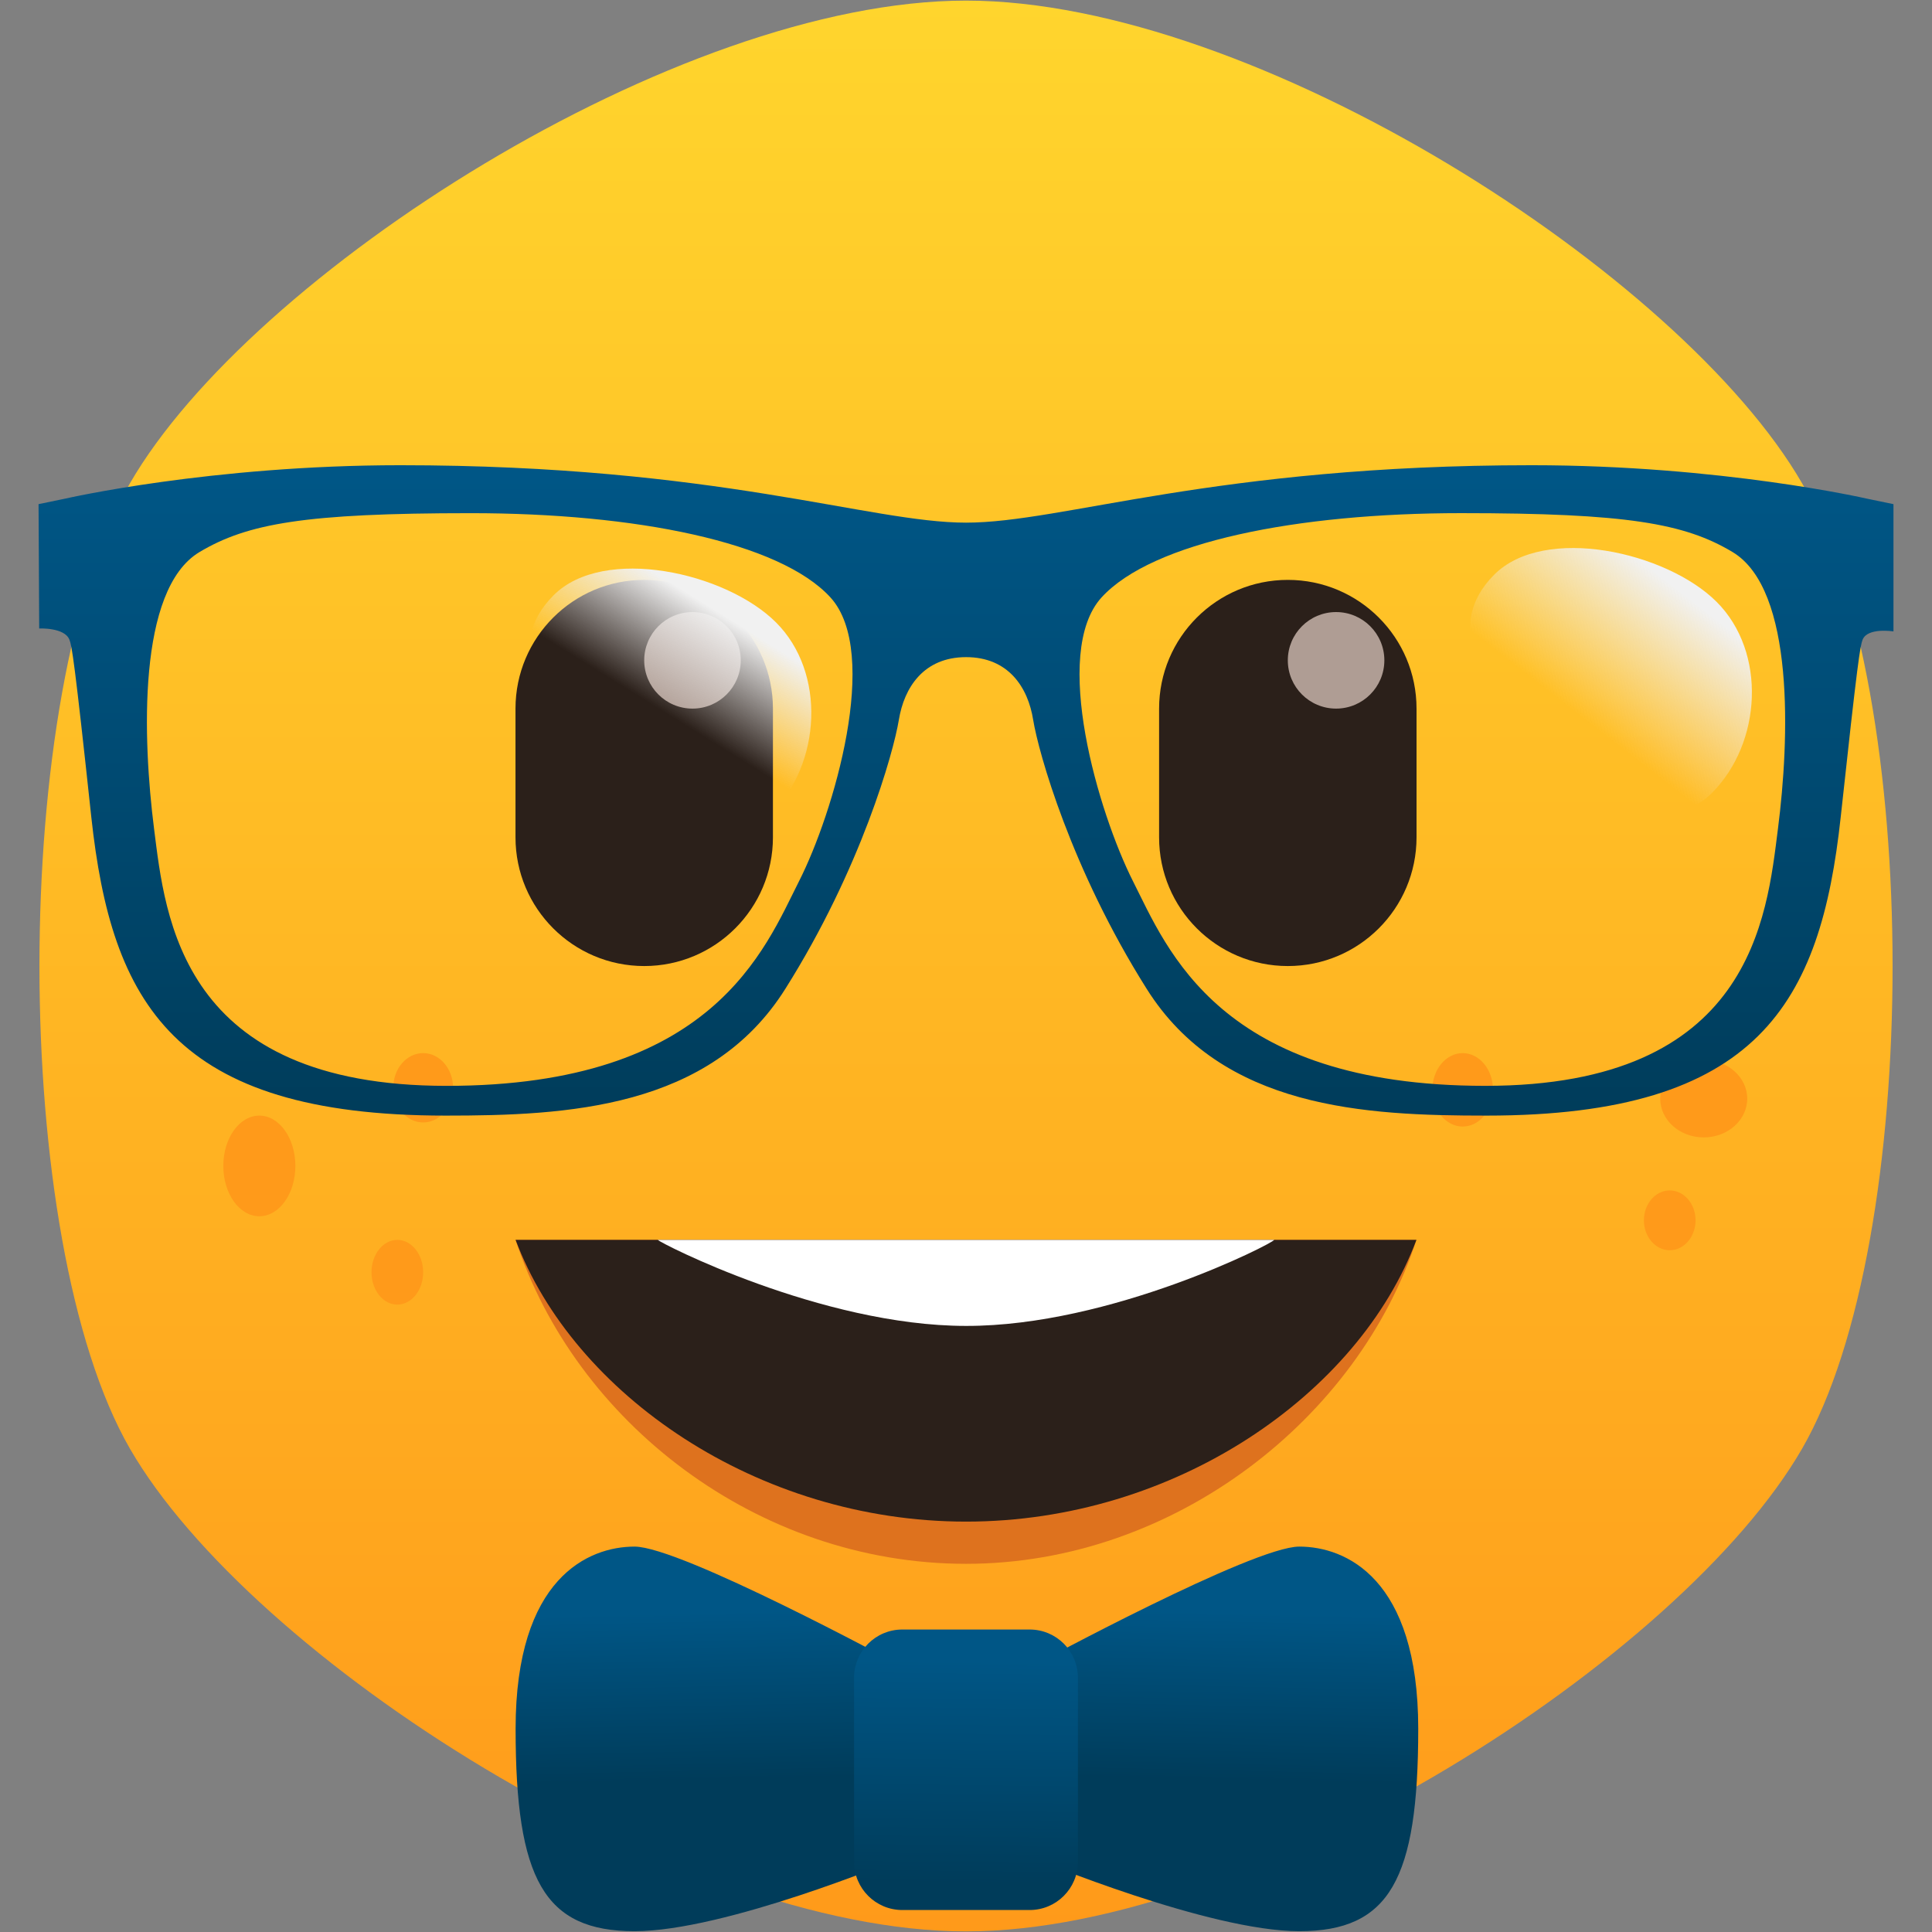 <?xml version="1.0" encoding="iso-8859-1"?>
<!-- Generator: Adobe Illustrator 24.1.2, SVG Export Plug-In . SVG Version: 6.00 Build 0)  -->
<svg version="1.1" xmlns="http://www.w3.org/2000/svg" xmlns:xlink="http://www.w3.org/1999/xlink" x="0px" y="0px"
	 viewBox="0 0 128 128" style="enable-background:new 0 0 128 128;" xml:space="preserve">
<rect x="0" y="0" width="128" height="128" fill="#808080" stroke="none"/>
<symbol  id="Smiley_shape" viewBox="-57.587 -60 115.173 120">
	<linearGradient id="SVGID_1_" gradientUnits="userSpaceOnUse" x1="0" y1="-60" x2="7.347880e-15" y2="60">
		<stop  offset="0" style="stop-color:#FF9A1A"/>
		<stop  offset="1" style="stop-color:#FFD52D"/>
	</linearGradient>
	<path style="fill:url(#SVGID_1_);" d="M51.962,30C44.462,42.99,18,60,0,60s-44.462-17.01-51.962-30s-7.5-47.01,0-60S-18-60,0-60
		s44.462,17.01,51.962,30S59.462,17.01,51.962,30z"/>
</symbol>
<symbol  id="Standard_eyes" viewBox="-28 -12 56 24">
	<g>
		<path style="fill:#2B201A;" d="M-20-12L-20-12c-4.418,0-8,3.582-8,8v8c0,4.418,3.582,8,8,8h0c4.418,0,8-3.582,8-8v-8
			C-12-8.418-15.582-12-20-12z"/>
		<circle style="fill:#AF9D94;" cx="-17" cy="7" r="3"/>
	</g>
	<g>
		<path style="fill:#2B201A;" d="M20-12L20-12c-4.418,0-8,3.582-8,8v8c0,4.418,3.582,8,8,8h0c4.418,0,8-3.582,8-8v-8
			C28-8.418,24.418-12,20-12z"/>
		<circle style="fill:#AF9D94;" cx="23" cy="7" r="3"/>
	</g>
</symbol>
<g id="_x31_F913">
	<g id="_x31_F913_1_">
		
			<use xlink:href="#Smiley_shape"  width="115.173" height="120" x="-57.587" y="-60" transform="matrix(1.066 0 0 -1.066 64.001 64)" style="overflow:visible;"/>
		
			<use xlink:href="#Standard_eyes"  width="56" height="24" x="-28" y="-12" transform="matrix(1.066 0 0 -1.066 64.001 51.211)" style="overflow:visible;"/>
		<g>
			<path style="fill:#DE721E;" d="M34.159,82.146h59.683c-3.82,11.749-15.986,21.461-29.841,21.461S38.094,94.179,34.159,82.146z"/>
			<path style="fill:#2B201A;" d="M34.159,82.146h59.683c-3.82,10.218-15.986,18.665-29.841,18.665S37.99,92.336,34.159,82.146z"/>
			<path style="fill:#FFFFFF;" d="M64.001,87.845c9.592,0.02,20.358-5.476,20.415-5.699H43.586
				C43.625,82.298,54.409,87.845,64.001,87.845z"/>
		</g>
		<g>
			<ellipse style="fill:#FF9A1A;" cx="17.182" cy="77.246" rx="2.387" ry="3.334"/>
			<ellipse style="fill:#FF9A1A;" cx="28.035" cy="72.068" rx="1.981" ry="2.297"/>
			<ellipse style="fill:#FF9A1A;" cx="26.324" cy="84.29" rx="1.711" ry="2.144"/>
			<ellipse style="fill:#FF9A1A;" cx="96.906" cy="72.204" rx="2.01" ry="2.432"/>
			<ellipse style="fill:#FF9A1A;" cx="110.624" cy="80.85" rx="1.711" ry="1.981"/>
			<ellipse style="fill:#FF9A1A;" cx="112.876" cy="72.789" rx="2.882" ry="2.567"/>
		</g>
		<g>
			<linearGradient id="SVGID_2_" gradientUnits="userSpaceOnUse" x1="64" y1="31.576" x2="64" y2="74.435">
				<stop  offset="0" style="stop-color:#005686"/>
				<stop  offset="1" style="stop-color:#003C5A"/>
			</linearGradient>
			<path style="fill:url(#SVGID_2_);" d="M123.646,33.028c0,0-9.624-2.206-22.168-2.206c-21.017,0-31.067,3.805-37.472,3.805
				c-6.405,0-16.466-3.805-37.483-3.805c-12.533,0-22.168,2.206-22.168,2.206l-1.801,0.373l0.043,8.239c0,0,1.684-0.085,2.004,0.746
				c0.16,0.394,0.341,1.418,1.449,11.756c1.332,12.289,5.435,19.77,23.468,19.77c8.015,0,17.521-0.448,22.519-8.409
				c5.009-7.951,7.162-15.656,7.514-17.809c0.352-2.153,1.652-4.157,4.455-4.157c2.803,0,4.103,2.004,4.444,4.157
				c0.352,2.153,2.504,9.859,7.514,17.809c4.998,7.961,14.505,8.409,22.519,8.409c18.033,0,22.136-7.482,23.468-19.77
				c1.119-10.338,1.29-11.361,1.45-11.756c0.32-0.831,2.046-0.554,2.046-0.554v-8.43L123.646,33.028z M52.943,58.373
				c-2.281,4.508-5.702,13.568-23.351,13.568c-17.638,0-18.64-11.159-19.386-17.042c-0.746-5.883-1.13-15.838,3.006-18.321
				c3.176-1.897,7.002-2.579,17.99-2.579c10.881,0,20.463,1.908,23.82,5.585C58.368,43.26,55.224,53.875,52.943,58.373z
				 M117.795,54.898c-0.746,5.883-1.748,17.042-19.386,17.042c-17.638,0-21.07-9.059-23.351-13.568
				c-2.27-4.498-5.425-15.113-2.078-18.79c3.357-3.677,12.938-5.585,23.82-5.585c10.988,0,14.825,0.682,17.99,2.579
				C118.924,39.06,118.551,49.015,117.795,54.898z"/>
			<linearGradient id="SVGID_3_" gradientUnits="userSpaceOnUse" x1="47.676" y1="40.606" x2="43.713" y2="47.001">
				<stop  offset="0" style="stop-color:#F1F1F1"/>
				<stop  offset="1" style="stop-color:#F1F1F1;stop-opacity:0"/>
			</linearGradient>
			<path style="fill:url(#SVGID_3_);" d="M51.417,41.241c3.321,3.321,2.996,9.348-0.325,12.669
				c-3.321,3.321-8.753-0.557-12.074-3.878c-3.321-3.321-5.658-7.277-2.337-10.598C40.003,36.113,48.096,37.92,51.417,41.241z"/>
			<linearGradient id="SVGID_4_" gradientUnits="userSpaceOnUse" x1="111.091" y1="39.005" x2="104.606" y2="47.381">
				<stop  offset="0" style="stop-color:#F1F1F1"/>
				<stop  offset="1" style="stop-color:#F1F1F1;stop-opacity:0"/>
			</linearGradient>
			<path style="fill:url(#SVGID_4_);" d="M113.734,39.878c3.321,3.321,2.996,9.348-0.325,12.669
				c-3.321,3.321-8.753-0.557-12.074-3.878c-3.321-3.321-5.658-7.277-2.337-10.598S110.413,36.557,113.734,39.878z"/>
		</g>
		<g>
			<linearGradient id="SVGID_5_" gradientUnits="userSpaceOnUse" x1="46.672" y1="106.8" x2="47.032" y2="123.639">
				<stop  offset="0" style="stop-color:#005686"/>
				<stop  offset="0.661" style="stop-color:#003C5A"/>
			</linearGradient>
			<path style="fill:url(#SVGID_5_);" d="M59.44,123.196c0,0-11.417,4.751-17.397,4.751s-7.883-3.415-7.883-13.412
				s4.825-12.069,7.883-12.069c3.058,0,17.397,7.761,17.397,7.761V123.196z"/>
			
				<linearGradient id="SVGID_6_" gradientUnits="userSpaceOnUse" x1="4711.874" y1="106.8" x2="4712.234" y2="123.639" gradientTransform="matrix(-1 0 0 1 4793.324 0)">
				<stop  offset="0" style="stop-color:#005686"/>
				<stop  offset="0.661" style="stop-color:#003C5A"/>
			</linearGradient>
			<path style="fill:url(#SVGID_6_);" d="M68.682,123.196c0,0,11.417,4.751,17.397,4.751c5.98,0,7.883-3.415,7.883-13.412
				s-4.825-12.069-7.883-12.069c-3.058,0-17.397,7.761-17.397,7.761V123.196z"/>
			<linearGradient id="SVGID_7_" gradientUnits="userSpaceOnUse" x1="64.088" y1="110.03" x2="63.908" y2="124.801">
				<stop  offset="0" style="stop-color:#005686"/>
				<stop  offset="1" style="stop-color:#003C5A"/>
			</linearGradient>
			<path style="fill:url(#SVGID_7_);" d="M68.218,107.96h-8.437c-1.766,0-3.197,1.431-3.197,3.197v12.19
				c0,1.766,1.431,3.197,3.197,3.197h8.437c1.766,0,3.197-1.431,3.197-3.197v-12.19C71.416,109.392,69.984,107.96,68.218,107.96z"/>
		</g>
	</g>
</g>
<g id="Layer_1">
</g>
</svg>
